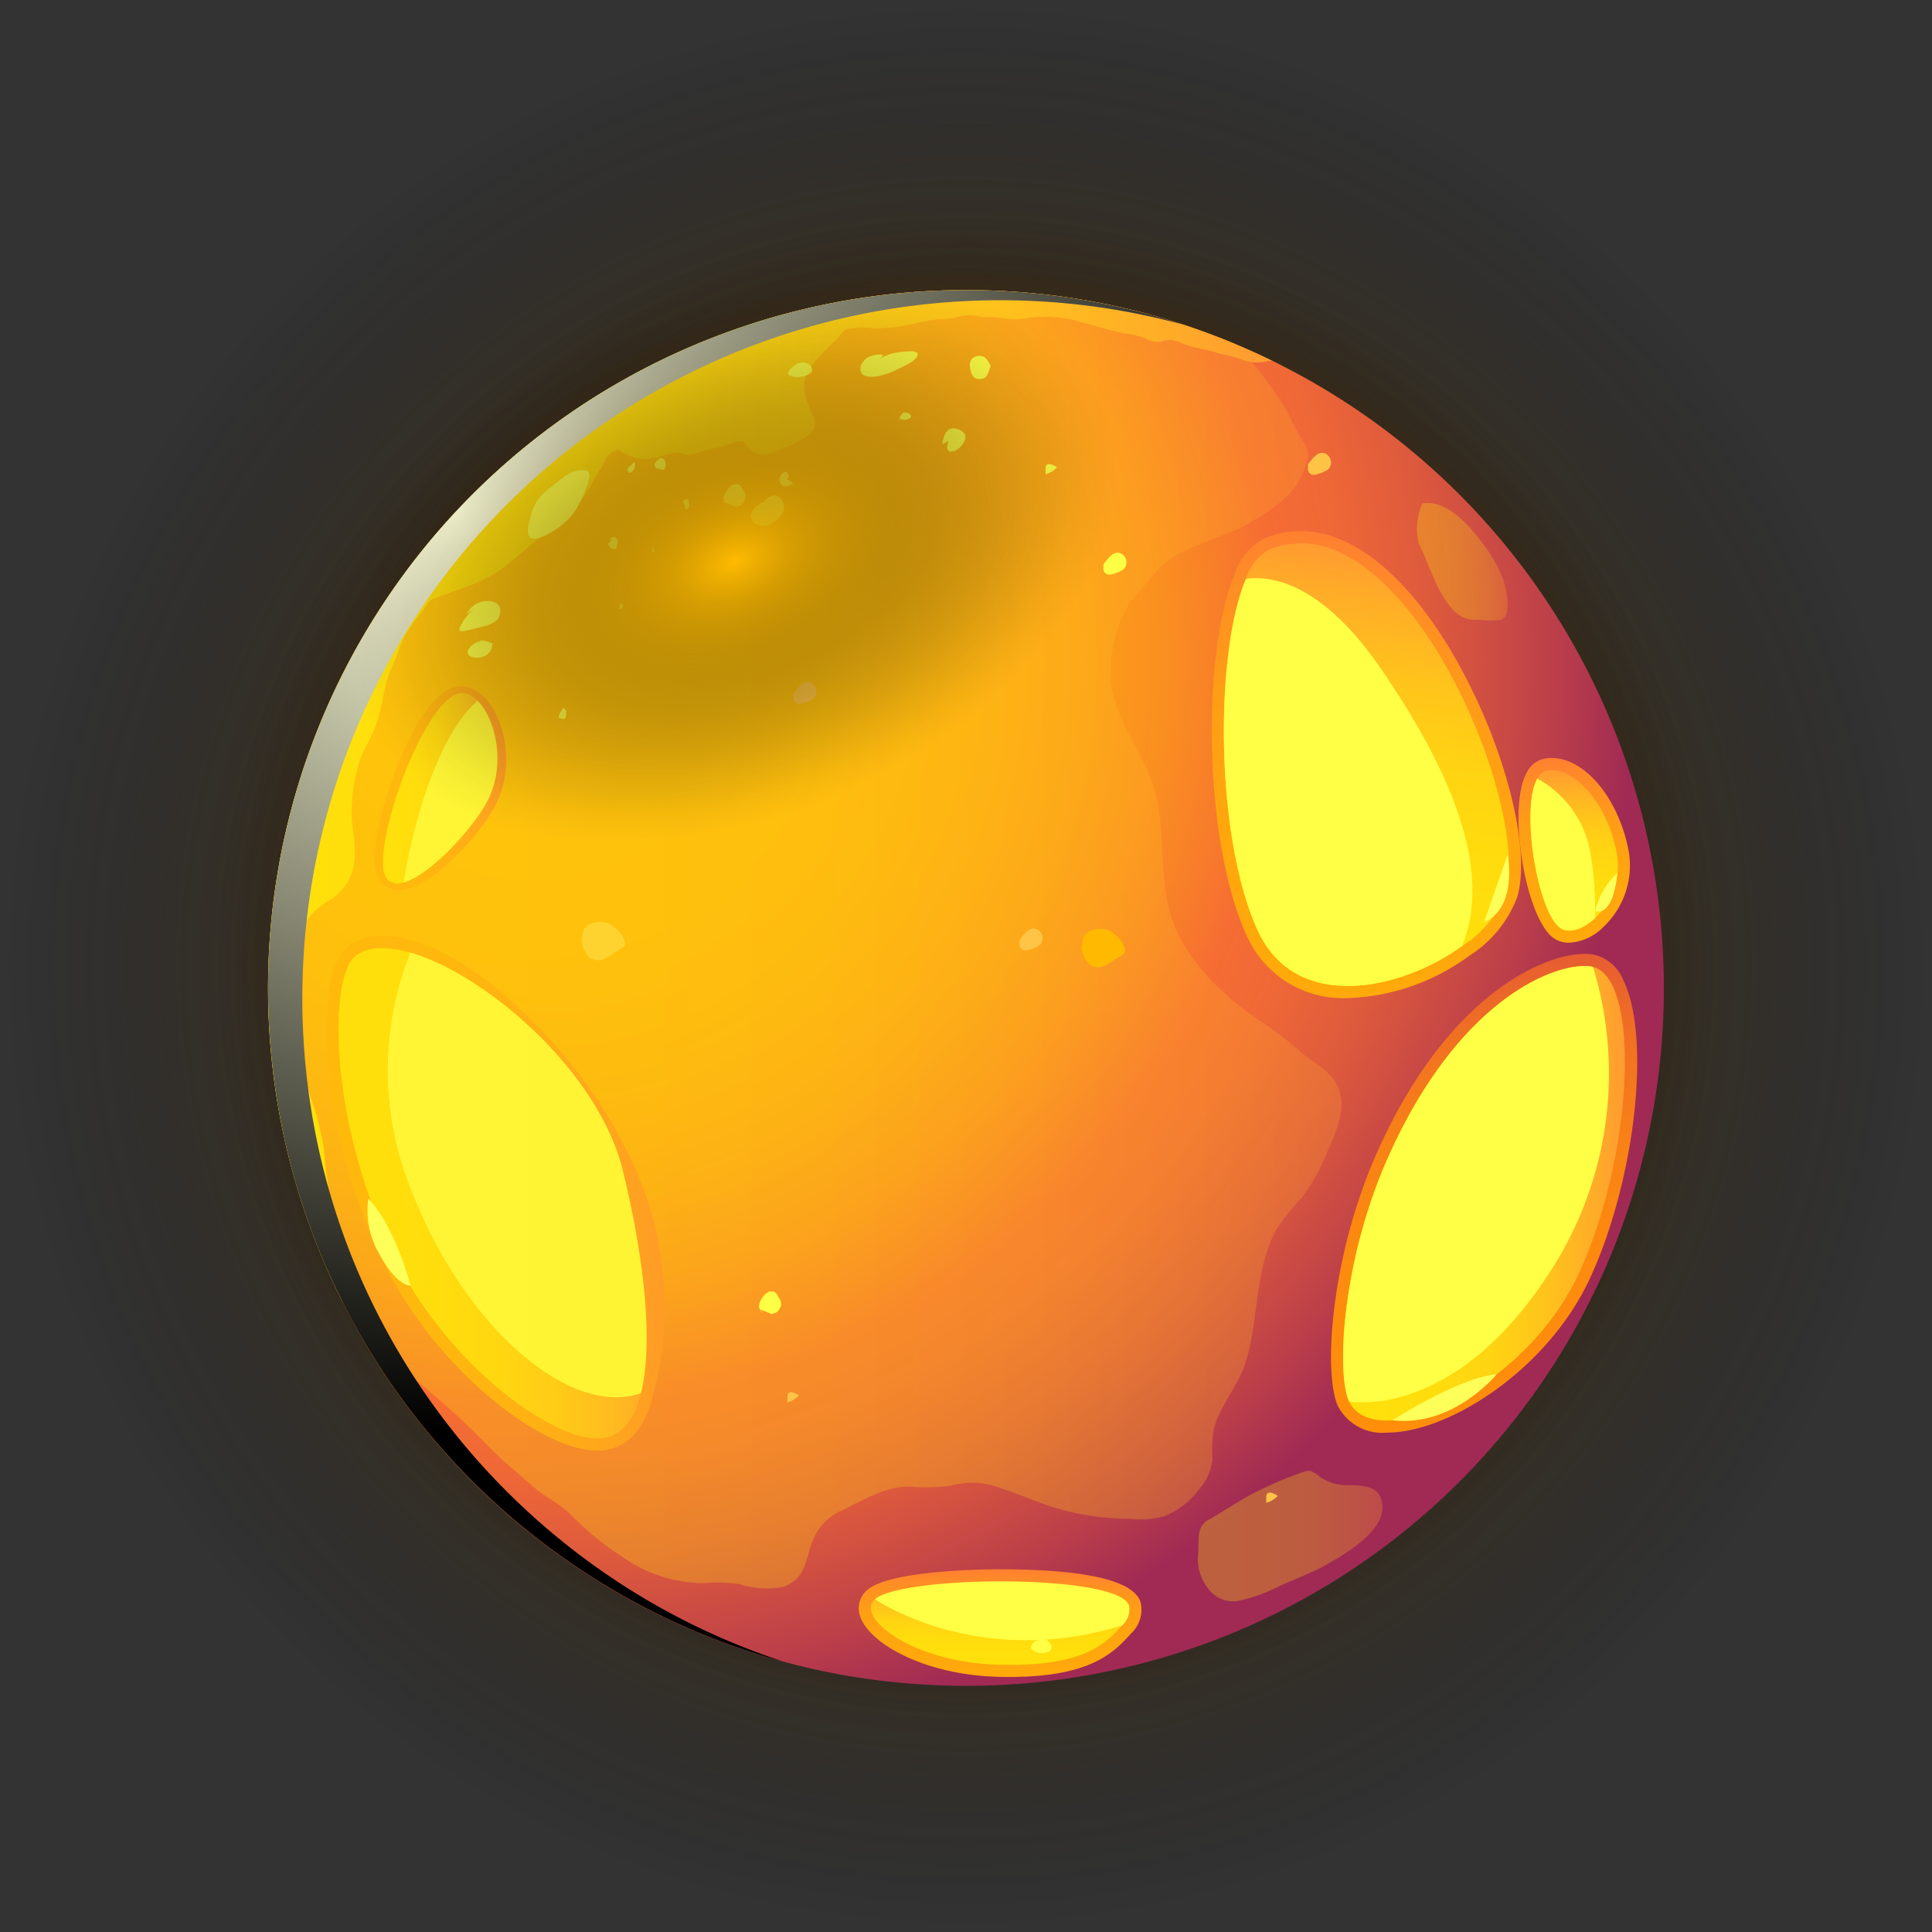 <svg xmlns="http://www.w3.org/2000/svg" xmlns:xlink="http://www.w3.org/1999/xlink" viewBox="0 0 158.522 158.522"><rect x="0" y="0" width="158.522" height="158.522" fill="#333333" stroke="none"/><defs><style>.cls-1{isolation:isolate;}.cls-2,.cls-23,.cls-27,.cls-3,.cls-4{mix-blend-mode:screen;}.cls-2{fill:url(#radial-gradient);}.cls-3{fill:url(#radial-gradient-2);}.cls-4{fill:url(#radial-gradient-3);}.cls-10,.cls-11,.cls-12,.cls-13,.cls-14,.cls-15,.cls-16,.cls-17,.cls-18,.cls-19,.cls-20,.cls-21,.cls-22,.cls-23,.cls-24,.cls-25,.cls-26,.cls-28,.cls-5,.cls-6,.cls-7,.cls-8,.cls-9{fill-rule:evenodd;}.cls-5{fill:url(#Áåçûìÿííûé_ãðàäèåíò_675);}.cls-6{fill:url(#Áåçûìÿííûé_ãðàäèåíò_584);}.cls-7{fill:url(#Áåçûìÿííûé_ãðàäèåíò_569);}.cls-8{fill:url(#Áåçûìÿííûé_ãðàäèåíò_584-2);}.cls-9{fill:url(#Áåçûìÿííûé_ãðàäèåíò_569-2);}.cls-10{fill:url(#Áåçûìÿííûé_ãðàäèåíò_591);}.cls-11{fill:url(#Áåçûìÿííûé_ãðàäèåíò_569-3);}.cls-12{fill:url(#Áåçûìÿííûé_ãðàäèåíò_584-3);}.cls-13{fill:url(#Áåçûìÿííûé_ãðàäèåíò_569-4);}.cls-14{fill:url(#Áåçûìÿííûé_ãðàäèåíò_584-4);}.cls-15{fill:url(#Áåçûìÿííûé_ãðàäèåíò_569-5);}.cls-16{fill:url(#Áåçûìÿííûé_ãðàäèåíò_584-5);}.cls-17{fill:url(#Áåçûìÿííûé_ãðàäèåíò_569-6);}.cls-18{fill:#ffff45;}.cls-19,.cls-21,.cls-22{opacity:0.3;mix-blend-mode:soft-light;}.cls-19{fill:url(#Áåçûìÿííûé_ãðàäèåíò_569-7);}.cls-20{fill:url(#Áåçûìÿííûé_ãðàäèåíò_569-8);}.cls-21{fill:url(#Áåçûìÿííûé_ãðàäèåíò_569-9);}.cls-22{fill:url(#Áåçûìÿííûé_ãðàäèåíò_569-10);}.cls-23{fill:url(#Áåçûìÿííûé_ãðàäèåíò_600);}.cls-24{fill:#ffc445;}.cls-25{fill:#ffd32f;}.cls-26{fill:#ffba00;}.cls-27{fill:url(#radial-gradient-4);}.cls-28{fill:#ffff59;}</style><radialGradient id="radial-gradient" cx="79.261" cy="79.261" r="79.261" gradientTransform="translate(79.261 -32.831) rotate(45)" gradientUnits="userSpaceOnUse"><stop offset="0" stop-color="#ff9f00"/><stop offset="1" stop-opacity="0"/></radialGradient><radialGradient id="radial-gradient-2" cx="79.261" cy="79.261" r="63.109" gradientTransform="translate(138.192 -16.09) rotate(76.717)" gradientUnits="userSpaceOnUse"><stop offset="0" stop-color="#ff7300"/><stop offset="1" stop-opacity="0"/></radialGradient><radialGradient id="radial-gradient-3" cx="79.261" cy="79.261" r="60.223" gradientTransform="translate(79.261 -32.831) rotate(45)" gradientUnits="userSpaceOnUse"><stop offset="0" stop-color="#ff7900"/><stop offset="0.183" stop-color="#fc7800" stop-opacity="0.989"/><stop offset="0.315" stop-color="#f37300" stop-opacity="0.952"/><stop offset="0.432" stop-color="#e36c00" stop-opacity="0.89"/><stop offset="0.54" stop-color="#cc6100" stop-opacity="0.802"/><stop offset="0.642" stop-color="#af5300" stop-opacity="0.688"/><stop offset="0.739" stop-color="#8c4200" stop-opacity="0.548"/><stop offset="0.832" stop-color="#622e00" stop-opacity="0.383"/><stop offset="0.92" stop-color="#321800" stop-opacity="0.196"/><stop offset="1" stop-opacity="0"/></radialGradient><radialGradient id="Áåçûìÿííûé_ãðàäèåíò_675" cx="43.798" cy="54.285" r="91.979" gradientUnits="userSpaceOnUse"><stop offset="0.006" stop-color="#ffb80b"/><stop offset="0.258" stop-color="#ffb60c"/><stop offset="0.384" stop-color="#feae10"/><stop offset="0.482" stop-color="#fca117"/><stop offset="0.566" stop-color="#fa8e21"/><stop offset="0.639" stop-color="#f7762e"/><stop offset="0.662" stop-color="#f66d33"/><stop offset="0.721" stop-color="#ef6836"/><stop offset="0.806" stop-color="#dc593d"/><stop offset="0.907" stop-color="#bd4049"/><stop offset="0.983" stop-color="#a02a54"/></radialGradient><linearGradient id="Áåçûìÿííûé_ãðàäèåíò_584" x1="26.796" y1="97.911" x2="54.521" y2="97.911" gradientUnits="userSpaceOnUse"><stop offset="0.011" stop-color="#ffa90b"/><stop offset="0.371" stop-color="#ffa60e"/><stop offset="0.635" stop-color="#ff9d16"/><stop offset="0.868" stop-color="#ff8d25"/><stop offset="1" stop-color="#ff8031"/></linearGradient><linearGradient id="Áåçûìÿííûé_ãðàäèåíò_569" x1="27.774" y1="97.911" x2="53.056" y2="97.911" gradientUnits="userSpaceOnUse"><stop offset="0.011" stop-color="#ffe00b"/><stop offset="0.306" stop-color="#ffdd0d"/><stop offset="0.522" stop-color="#ffd412"/><stop offset="0.714" stop-color="#ffc41b"/><stop offset="0.889" stop-color="#ffad27"/><stop offset="1" stop-color="#ff9b31"/></linearGradient><linearGradient id="Áåçûìÿííûé_ãðàäèåíò_584-2" x1="29.251" y1="91.238" x2="40.295" y2="91.238" gradientTransform="matrix(1, -0.032, 0.032, 1, -1.576, -25.44)" xlink:href="#Áåçûìÿííûé_ãðàäèåíò_584"/><linearGradient id="Áåçûìÿííûé_ãðàäèåíò_569-2" x1="29.931" y1="91.238" x2="39.591" y2="91.238" gradientTransform="matrix(1, -0.032, 0.032, 1, -1.576, -25.44)" xlink:href="#Áåçûìÿííûé_ãðàäèåíò_569"/><linearGradient id="Áåçûìÿííûé_ãðàäèåíò_591" x1="121.773" y1="117.548" x2="121.773" y2="78.268" gradientUnits="userSpaceOnUse"><stop offset="0.011" stop-color="#ff8e0b"/><stop offset="0.348" stop-color="#fd8b0d"/><stop offset="0.594" stop-color="#f98215"/><stop offset="0.811" stop-color="#f17221"/><stop offset="1" stop-color="#e65d31"/></linearGradient><linearGradient id="Áåçûìÿííûé_ãðàäèåíò_569-3" x1="110.202" y1="97.908" x2="133.321" y2="97.908" xlink:href="#Áåçûìÿííûé_ãðàäèåíò_569"/><linearGradient id="Áåçûìÿííûé_ãðàäèåíò_584-3" x1="129.166" y1="77.353" x2="129.166" y2="62.193" xlink:href="#Áåçûìÿííûé_ãðàäèåíò_584"/><linearGradient id="Áåçûìÿííûé_ãðàäèåíò_569-4" x1="129.158" y1="76.36" x2="129.158" y2="63.187" xlink:href="#Áåçûìÿííûé_ãðàäèåíò_569"/><linearGradient id="Áåçûìÿííûé_ãðàäèåíò_584-4" x1="82.066" y1="137.594" x2="82.066" y2="128.763" xlink:href="#Áåçûìÿííûé_ãðàäèåíò_584"/><linearGradient id="Áåçûìÿííûé_ãðàäèåíò_569-5" x1="82.065" y1="136.601" x2="82.065" y2="129.756" xlink:href="#Áåçûìÿííûé_ãðàäèåíò_569"/><linearGradient id="Áåçûìÿííûé_ãðàäèåíò_584-5" x1="109.752" y1="81.884" x2="114.706" y2="44.57" xlink:href="#Áåçûìÿííûé_ãðàäèåíò_584"/><linearGradient id="Áåçûìÿííûé_ãðàäèåíò_569-6" x1="109.88" y1="80.9" x2="114.573" y2="45.554" xlink:href="#Áåçûìÿííûé_ãðàäèåíò_569"/><linearGradient id="Áåçûìÿííûé_ãðàäèåíò_569-7" x1="22.002" y1="77.08" x2="110.068" y2="77.08" xlink:href="#Áåçûìÿííûé_ãðàäèåíò_569"/><linearGradient id="Áåçûìÿííûé_ãðàäèåíò_569-8" x1="22.002" y1="65.356" x2="104.37" y2="65.356" xlink:href="#Áåçûìÿííûé_ãðàäèåíò_569"/><linearGradient id="Áåçûìÿííûé_ãðàäèåíò_569-9" x1="98.333" y1="126.042" x2="113.437" y2="126.042" xlink:href="#Áåçûìÿííûé_ãðàäèåíò_569"/><linearGradient id="Áåçûìÿííûé_ãðàäèåíò_569-10" x1="116.266" y1="46.099" x2="123.7" y2="46.099" xlink:href="#Áåçûìÿííûé_ãðàäèåíò_569"/><radialGradient id="Áåçûìÿííûé_ãðàäèåíò_600" cx="37.418" cy="42.09" r="75.367" gradientUnits="userSpaceOnUse"><stop offset="0" stop-color="#ffffd9"/><stop offset="1"/></radialGradient><radialGradient id="radial-gradient-4" cx="-313.713" cy="343.634" r="19.681" gradientTransform="matrix(1.667, 0, 0, 1.069, 583.172, -321.265)" gradientUnits="userSpaceOnUse"><stop offset="0" stop-color="#fb0"/><stop offset="0.173" stop-color="#c59000" stop-opacity="0.772"/><stop offset="0.399" stop-color="#805e00" stop-opacity="0.501"/><stop offset="0.602" stop-color="#493500" stop-opacity="0.285"/><stop offset="0.777" stop-color="#211800" stop-opacity="0.13"/><stop offset="0.915" stop-color="#090700" stop-opacity="0.035"/><stop offset="1" stop-opacity="0"/></radialGradient></defs><title>planet-19</title><g class="cls-1"><g id="Layer_2" data-name="Layer 2"><g id="planets"><g id="planet-19"><circle class="cls-2" cx="79.261" cy="79.261" r="79.261" transform="translate(-32.831 79.261) rotate(-45)"/><circle class="cls-3" cx="79.261" cy="79.261" r="63.109" transform="translate(-16.09 138.192) rotate(-76.717)"/><circle class="cls-4" cx="79.261" cy="79.261" r="60.223" transform="translate(-32.831 79.261) rotate(-45)"/><path class="cls-5" d="M136.521,81.063a57.22,57.22,0,0,1-57.26,57.26,58.486,58.486,0,0,1-7.509-.487,57.25,57.25,0,0,1-48.519-44.9.078.078,0,0,1-.009-.049A57.874,57.874,0,0,1,22,81.063,57.262,57.262,0,0,1,79.261,23.8c1.252,0,2.483.04,3.715.119a56.679,56.679,0,0,1,18.434,4.331c1,.417,1.987.864,2.96,1.341a57.323,57.323,0,0,1,32.151,51.468Z"/><path class="cls-6" d="M49.027,119.024c-4.8,0-13.635-6.992-17.834-16.008-5.255-11.251-5.3-23.08-2.756-25.259a4.3,4.3,0,0,1,2.914-.96,9.479,9.479,0,0,1,2.6.412c6.086,1.76,14.478,10.159,18.11,18.565a28.007,28.007,0,0,1,1.5,18.774c-.906,3.683-2.96,4.468-4.524,4.476h-.006Z"/><path class="cls-7" d="M52.593,114.307c-.566,2.3-1.7,3.714-3.566,3.724-4.141,0-12.8-6.565-16.934-15.434C26.819,91.3,27.117,80.2,29.084,78.511c.993-.864,2.632-.914,4.588-.348,6.148,1.778,15.415,9.7,17.421,17.848C52.8,102.944,53.646,110.105,52.593,114.307Z"/><path class="cls-8" d="M32.842,73.034a1.942,1.942,0,0,1-1.579-.667c-1.562-1.845.72-8.172,1.73-10.456,1.62-3.66,3.22-5.543,4.755-5.6a2.456,2.456,0,0,1,1.623.58H39.4l.3.287c1.751,1.748,2.562,5.719.978,8.845-1.149,2.263-4.744,6.246-7.168,6.9A2.79,2.79,0,0,1,32.842,73.034Z"/><path class="cls-9" d="M40.029,65.651c-1.123,2.212-4.714,6.161-6.921,6.758a1.23,1.23,0,0,1-1.351-.285c-1.631-1.926,3.078-15.153,6.115-15.259a1.745,1.745,0,0,1,1.3.625h.01C40.641,58.944,41.544,62.661,40.029,65.651Z"/><path class="cls-10" d="M113.809,117.548a4.117,4.117,0,0,1-4.008-2.127c-1.268-2.666-.618-12.4,3.248-21,5.734-12.777,13.6-16.154,16.966-16.154a4.708,4.708,0,0,1,.657.044,2.23,2.23,0,0,1,.353.081,3.5,3.5,0,0,1,2.189,2.077c2.265,4.7.962,16.32-2.734,24.368C127.033,112.329,118.928,117.548,113.809,117.548Z"/><path class="cls-11" d="M129.578,104.424c-4.539,9.863-16.805,14.9-18.881,10.568-1.053-2.215-.626-11.521,3.257-20.163C119.785,81.838,127.76,78.9,130.531,79.3a1.151,1.151,0,0,1,.179.04C134.633,80.309,134.037,94.71,129.578,104.424Z"/><path class="cls-12" d="M128.761,77.353a2.255,2.255,0,0,1-1.184-.315c-2.365-1.423-3.942-10.731-2.312-13.642a2.106,2.106,0,0,1,1.473-1.148,2.982,2.982,0,0,1,.574-.055c2.667,0,5.357,3.143,6.256,7.309a6.924,6.924,0,0,1-2.016,6.561A4.294,4.294,0,0,1,128.761,77.353Z"/><path class="cls-13" d="M130.879,75.333c-.973.913-2.1,1.271-2.791.854-1.9-1.143-3.357-9.8-1.957-12.306a1.174,1.174,0,0,1,.785-.656c1.947-.387,4.758,2.205,5.681,6.486A5.92,5.92,0,0,1,130.879,75.333Z"/><path class="cls-14" d="M82.854,137.594c-.349,0-.711,0-1.09-.016C75.9,137.4,71.4,134.9,70.6,132.687a1.963,1.963,0,0,1,.535-2.211c1.85-1.631,9.478-1.713,10.989-1.713,4.942,0,10.947.484,11.482,2.79a2.674,2.674,0,0,1-.814,2.488C91.433,135.537,89.563,137.594,82.854,137.594Z"/><path class="cls-15" d="M92.064,133.367c-1.391,1.529-3.14,3.429-10.27,3.218-6.929-.206-11.671-3.894-10-5.364,2.255-1.986,20.232-2.095,20.848.556A1.76,1.76,0,0,1,92.064,133.367Z"/><path class="cls-16" d="M110.586,81.894a8.623,8.623,0,0,1-8.291-5.123c-3.633-7.92-3.634-23.426-.985-29.667a4.991,4.991,0,0,1,2.428-2.926,7.766,7.766,0,0,1,2.978-.6c3.383,0,6.892,2.264,10.145,6.547,5.33,7.016,9.046,18.407,7.645,23.439a9.8,9.8,0,0,1-3.953,4.86A17.8,17.8,0,0,1,110.586,81.894Z"/><path class="cls-17" d="M123.549,73.3a8.961,8.961,0,0,1-3.576,4.321c-5,3.625-13.646,5.542-16.775-1.261-3.536-7.708-3.516-22.875-.973-28.864a4.192,4.192,0,0,1,1.887-2.393C114.908,40.629,125.645,65.768,123.549,73.3Z"/><path class="cls-18" d="M52.593,114.307c-5.592,2-14.233-5-18.742-16.4a26.073,26.073,0,0,1-.179-19.745c6.148,1.778,15.415,9.7,17.421,17.848C52.8,102.944,53.646,110.105,52.593,114.307Z"/><path class="cls-18" d="M92.064,133.367c-11.859,3.665-20.272-2.146-20.272-2.146,2.255-1.986,20.232-2.095,20.848.556A1.76,1.76,0,0,1,92.064,133.367Z"/><path class="cls-18" d="M127.691,103.54c-8.085,13.2-16.994,11.452-16.994,11.452-1.053-2.215-.626-11.521,3.257-20.163C119.785,81.838,127.76,78.9,130.531,79.3a1.151,1.151,0,0,1,.179.04A29.851,29.851,0,0,1,127.691,103.54Z"/><path class="cls-18" d="M119.973,77.617c-5,3.625-13.646,5.542-16.775-1.261-3.536-7.708-3.516-22.875-.973-28.864,2.234-.3,6.356.447,11.163,7.489C119.993,64.655,122.208,72.085,119.973,77.617Z"/><path class="cls-18" d="M130.879,75.333c-.973.913-2.1,1.271-2.791.854-1.9-1.143-3.357-9.8-1.957-12.306a8.611,8.611,0,0,1,4.321,5.889A27.055,27.055,0,0,1,130.879,75.333Z"/><path class="cls-18" d="M40.029,65.651c-1.123,2.212-4.714,6.161-6.921,6.758.141-.879,1.823-11.148,6.066-14.919h.01C40.641,58.944,41.544,62.661,40.029,65.651Z"/><path class="cls-19" d="M108.879,94.591a16.876,16.876,0,0,1-2.076,3.7,20.643,20.643,0,0,0-2.075,2.572c-1.8,3.4-1.421,7.211-2.474,10.777-.566,1.947-2.046,3.5-2.622,5.462a10.075,10.075,0,0,0-.149,2.623,4.488,4.488,0,0,1-1.231,2.642,6.49,6.49,0,0,1-2.752,2.046,7.146,7.146,0,0,1-2.721.208,21.419,21.419,0,0,1-6.029-.854c-1.817-.526-3.506-1.371-5.343-1.887a6.424,6.424,0,0,0-3.387.02,16,16,0,0,1-3.377.079c-1.927-.039-3.745,1.053-5.453,1.9a4.535,4.535,0,0,0-2.573,2.712c-.566,1.559-.546,3.009-2.423,3.625a7.213,7.213,0,0,1-3.5-.238,14.172,14.172,0,0,0-3.049-.08,11.6,11.6,0,0,1-5.513-1.49,25.512,25.512,0,0,1-5.443-4.27c-.884-.845-2.016-1.321-2.93-2.146-1.261-1.112-2.5-2.115-3.685-3.317a65.274,65.274,0,0,0-5.74-5.264,34.112,34.112,0,0,1-3.844-3.824,22.945,22.945,0,0,1-2.344-3.953,33.283,33.283,0,0,1-3.367-8.294c-.834-3.247-1.778-6.783-1.738-10.16.039-2.851-.368-5.612-.368-8.472a82.711,82.711,0,0,0,.547,14.183A57.874,57.874,0,0,1,22,81.063,57.262,57.262,0,0,1,79.261,23.8c1.252,0,2.483.04,3.715.119a56.679,56.679,0,0,1,18.434,4.331,31.838,31.838,0,0,1,4,5.174c.437.755.784,1.58,1.221,2.334.388.666.8,1.023.686,1.848a7.137,7.137,0,0,1-.606,1.559c-.636,1.53-2.414,2.652-3.774,3.5-1.9,1.192-4.112,1.679-6.129,2.722a7.069,7.069,0,0,0-2.622,2.364,21.36,21.36,0,0,0-1.43,1.589,11.106,11.106,0,0,0-1.609,6.1c.139,3.844,3.119,6.635,3.814,10.28.616,3.149.169,6.486,1.172,9.585,1.112,3.456,4.152,6.3,7,8.3a27.319,27.319,0,0,1,3.387,2.533c.973.933,2.344,1.47,3.039,2.632C110.716,90.7,109.634,92.764,108.879,94.591Z"/><path class="cls-20" d="M104.37,29.6a5.2,5.2,0,0,0-.566.079,3.647,3.647,0,0,1-1.788-.119,10.494,10.494,0,0,0-1.271-.4c-.7-.11-1.341-.408-2.036-.5a10.1,10.1,0,0,1-2.067-.636,1.947,1.947,0,0,0-1.36,0,1.939,1.939,0,0,1-1.361-.278,7.442,7.442,0,0,0-1.609-.377c-1.45-.3-2.89-.765-4.33-1.133A10.68,10.68,0,0,0,85.35,26c-.715-.01-1.361.2-2.076.2a9.122,9.122,0,0,1-1.361-.149c-.487-.09-.983.01-1.47-.06A3.438,3.438,0,0,0,78.6,26a5.321,5.321,0,0,1-1.52.189,11.228,11.228,0,0,0-1.887.328,14.131,14.131,0,0,1-3.347.427,7.856,7.856,0,0,0-2.314.039c-.418.149-.626.6-.914.894a17.729,17.729,0,0,0-1.709,1.738,3.507,3.507,0,0,0-.953,2.126,6.366,6.366,0,0,0,.675,2.175c.318.685.427,1.311-.278,1.768a10.863,10.863,0,0,1-2.92,1.41,1.786,1.786,0,0,1-1.847-.168c-.209-.179-.338-.527-.6-.666s-.546,0-.835.089a18.378,18.378,0,0,1-2.135.567c-.447.069-.834.307-1.271.387-.527.1-.9-.288-1.45-.159a13.292,13.292,0,0,1-2.324.536,3.441,3.441,0,0,1-1.759-.506c-.278-.159-.347-.318-.665-.229a1.768,1.768,0,0,0-.785.577c-.188.268-.258.615-.447.893-.2.308-.387.606-.566.934a13.284,13.284,0,0,1-1.132,1.8c-.3.4-.506.933-.834,1.3a3.984,3.984,0,0,1-.755.487c-.6.417-1.222.794-1.8,1.241-1.112.874-2.165,1.837-3.3,2.682a14.324,14.324,0,0,1-3.06,1.43c-.615.248-1.251.427-1.867.685a2.87,2.87,0,0,0-.735.318,5.643,5.643,0,0,0-.536.8,13.409,13.409,0,0,0-1.51,2.066,7.426,7.426,0,0,0-.556,1.36c-.218.646-.566,1.242-.785,1.887-.447,1.351-.536,2.762-1.033,4.1a21.849,21.849,0,0,1-1.062,2.214,12.35,12.35,0,0,0-.884,3.993,8.434,8.434,0,0,0,.079,2.454,13.413,13.413,0,0,1,.1,2.522,4.183,4.183,0,0,1-1.143,2.444c-.516.625-1.3.864-1.877,1.42a4.474,4.474,0,0,0-1.281,1.7,7.4,7.4,0,0,0-.06.954c-.129.7-.308,1.37-.407,2.086a20.857,20.857,0,0,0-.129,2.612c0,.447-.03.9-.01,1.35.02.428.179.825.209,1.252.019.3-.04.6,0,.894.059.338.188.685.268,1.013.2.8.347,1.569.5,2.364a18.728,18.728,0,0,0,.656,2.175,23.362,23.362,0,0,1,.715,2.99c.149.754.139,1.539.248,2.3.09.616.229,1.241.259,1.857.029.934-.2,1.867-.209,2.811a20.323,20.323,0,0,0,.993,4.708c.109.427.219.864.338,1.291A57.274,57.274,0,0,1,79.261,23.8c1.252,0,2.483.04,3.715.119A56.719,56.719,0,0,1,104.37,29.6Z"/><path class="cls-21" d="M99.337,124.614c1.125-.672,2.217-1.388,3.362-2.015a30.857,30.857,0,0,1,3.751-1.649c.962-.374,1.062-.4,1.84.215a3.852,3.852,0,0,0,2.47.695c1.225.01,2.558.105,2.671,1.663.156,2.136-3.072,4-4.6,4.86-1.232.7-2.571,1.167-3.855,1.756a13.194,13.194,0,0,1-3.509,1.239,2.55,2.55,0,0,1-2.389-1.112,3.87,3.87,0,0,1-.747-2.955C98.333,125.977,98.268,125.069,99.337,124.614Z"/><path class="cls-22" d="M116.4,44.57c.86,1.7,1.471,3.991,2.769,5.406a2.426,2.426,0,0,0,2.18.866,6.955,6.955,0,0,0,1.781.019c.619-.223.583-.911.56-1.516-.083-2.258-1.616-4.353-3.032-5.978-.92-1.057-2.457-2.342-3.963-2.055a5.265,5.265,0,0,0-.295,3.258Z"/><path class="cls-23" d="M45.306,125.784a57.454,57.454,0,0,1-14.352-18.046,56.7,56.7,0,0,1-4.917-13.975.075.075,0,0,1-.01-.05,57.942,57.942,0,0,1-1.221-11.819A57.26,57.26,0,0,1,82.065,24.635c1.251,0,2.483.039,3.715.119A57,57,0,0,1,97.066,26.63a56.886,56.886,0,0,0-14.09-2.707c-1.232-.079-2.463-.119-3.715-.119A57.238,57.238,0,0,0,22,81.063a57.874,57.874,0,0,0,1.222,11.82.078.078,0,0,0,.009.049,56.667,56.667,0,0,0,4.917,13.975,57.474,57.474,0,0,0,36.156,29.435A57.123,57.123,0,0,1,45.306,125.784Z"/><path class="cls-18" d="M84.878,134.684c-.162.226-.422.42-.2.66a1.151,1.151,0,0,0,.5.261,1.319,1.319,0,0,0,.953-.14.406.406,0,0,0,.047-.593.735.735,0,0,0-1.016-.282Z"/><path class="cls-18" d="M47.439,38.587A3.349,3.349,0,0,0,46,39.344c-.481.4-1,.765-1.467,1.2a3.644,3.644,0,0,0-.992,1.839c-.183.619-.355,1.316-.1,1.657.132.18.529.171.834.086a5.912,5.912,0,0,0,1.411-.739,5.7,5.7,0,0,0,1.591-1.616,9.752,9.752,0,0,0,.707-1.423,6.6,6.6,0,0,0,.307-.9.993.993,0,0,0,.038-.614C48.249,38.579,48.093,38.556,47.439,38.587Z"/><path class="cls-18" d="M54.218,37.545c-.245.2-.779.585-.356.88.115.08.214.038.336.073.095.027.118.1.227.059.345-.131.207-1.107-.181-.911Z"/><path class="cls-18" d="M55.994,41.094a1.042,1.042,0,0,1,.482-.136c.038.212.232.626-.07.791-.254.138-.177-.315-.3-.42Z"/><path class="cls-18" d="M59.458,41.194q.486.19.962.4c.1-.091.259-.074.38-.155a1.055,1.055,0,0,0,.356-.5.828.828,0,0,0-.175-.708,1.524,1.524,0,0,0-.293-.44.673.673,0,0,0-.6.007,1.377,1.377,0,0,0-.462.467,1.362,1.362,0,0,0-.268.65.773.773,0,0,0,.337.576Z"/><path class="cls-18" d="M62.372,107.429q.484.19.962.4c.1-.091.258-.074.379-.154a1.039,1.039,0,0,0,.356-.5.827.827,0,0,0-.175-.708,1.515,1.515,0,0,0-.292-.44.679.679,0,0,0-.6.007,1.379,1.379,0,0,0-.463.467,1.36,1.36,0,0,0-.267.65.769.769,0,0,0,.336.576Z"/><path class="cls-18" d="M50.215,44.3a1.176,1.176,0,0,0-.338.364c.132.166.2.323.424.388a.252.252,0,0,0,.26-.043c.094-.092.043-.194.068-.284.062-.22.123-.278,0-.479-.075-.121-.126-.17-.258-.169-.093,0-.293.025-.339.128Z"/><path class="cls-18" d="M50.95,49.429c-.024.057-.273.69.05.507A.259.259,0,0,0,51,49.523l.017-.062Z"/><path class="cls-18" d="M46.17,58.164a1.8,1.8,0,0,0-.342.691.615.615,0,0,0,.393.129c.189-.008.2-.069.2-.25a1.418,1.418,0,0,0,.03-.4c-.037-.145-.181-.292-.347-.2Z"/><path class="cls-18" d="M53.491,44.919a.743.743,0,0,1,.233.423c-.172.043-.192-.126-.218-.261-.04-.214.059-.148.159-.319l.057.012Z"/><path class="cls-18" d="M51.8,38.155a1.169,1.169,0,0,0-.338.362c.082.1.043.284.233.27.134-.009.244-.153.308-.264a.743.743,0,0,0,.091-.372c0-.07,0-.373-.125-.174Z"/><path class="cls-18" d="M73.723,34.647a2.273,2.273,0,0,1,.147-.513c.023-.04.082-.076.111-.118.095-.137.066-.16.222-.165a.578.578,0,0,1,.436.126c.482.384-.741.681-.788.309Z"/><path class="cls-18" d="M77.83,36.166c-.061.279-.24.656.017.84.222.159.687-.091.863-.251.313-.285.693-.825.394-1.223a1.3,1.3,0,0,0-.953-.385c-.584.055-.754.752-.834,1.309Z"/><path class="cls-18" d="M79.627,30.525c-.062-.478-.149-.95.276-1.2a.91.91,0,0,1,.873-.023,1.782,1.782,0,0,1,.394.5c.146.242.108.242.032.463-.175.507-.294.841-.8.842-.666,0-.768-.517-.777-1.16Z"/><path class="cls-18" d="M85.788,38.915a1.968,1.968,0,0,0,.94-.571c-.262-.163-.836-.5-.94-.008Z"/><path class="cls-24" d="M64.611,115.064a1.976,1.976,0,0,0,.94-.571c-.262-.163-.836-.5-.94-.008Z"/><path class="cls-24" d="M103.9,123.305a1.976,1.976,0,0,0,.94-.571c-.262-.163-.836-.5-.94-.008Z"/><path class="cls-18" d="M90.538,46.293c.363-.446.887-1.26,1.545-.814a.81.81,0,0,1,.126,1.219,2.749,2.749,0,0,1-1.032.43.488.488,0,0,1-.639-.546Z"/><path class="cls-24" d="M65.093,56.91c.363-.447.887-1.261,1.545-.814a.81.81,0,0,1,.126,1.219,2.749,2.749,0,0,1-1.032.43.489.489,0,0,1-.639-.546Z"/><path class="cls-24" d="M107.317,38.1c.363-.446.887-1.26,1.546-.814a.812.812,0,0,1,.125,1.22,2.765,2.765,0,0,1-1.032.43.489.489,0,0,1-.639-.546Z"/><path class="cls-24" d="M83.65,77.125c.363-.446.888-1.26,1.546-.814a.811.811,0,0,1,.126,1.219,2.746,2.746,0,0,1-1.033.43.489.489,0,0,1-.639-.546Z"/><path class="cls-18" d="M62.954,40.965c-.465.295-1.247.661-1.326,1.3a.7.7,0,0,0,.477.778,1.282,1.282,0,0,0,1.037,0,2.339,2.339,0,0,0,1.11-1.023.931.931,0,0,0-.039-.875.882.882,0,0,0-.433-.447c-.594-.207-.951.376-1.391.64Z"/><path class="cls-18" d="M64.46,39.271a1.545,1.545,0,0,1,.641.424c-.252.086-.523.286-.782.193A.581.581,0,0,1,64,39.13c.042-.176.357-.483.536-.406.091.039.109.163.139.242.062.166.066.131-.023.3Z"/><path class="cls-18" d="M38.96,49.9a4.545,4.545,0,0,0-1.234,1.587c-.135.319.105.335.4.278.561-.109,1.125-.264,1.679-.406a2.084,2.084,0,0,0,1.027-.537,1.2,1.2,0,0,0,.209-.851c-.054-.376-.321-.522-.662-.617A1.881,1.881,0,0,0,38.3,50.375Z"/><path class="cls-18" d="M39.336,52.539a2.488,2.488,0,0,1,1.113.289c-.1.118-.067.278-.12.416a1.187,1.187,0,0,1-.455.527,1.449,1.449,0,0,1-1.153.137c-1.03-.391.55-1.613.9-1.181Z"/><path class="cls-18" d="M72.081,29.486A4.413,4.413,0,0,1,73.227,29a8.064,8.064,0,0,1,1.407-.173c.245,0,.792-.02.634.379-.173.432-1.1.843-1.475,1.018a5.933,5.933,0,0,1-1.942.672c-.36.037-.961.064-1.164-.3a.747.747,0,0,1,.077-.83,1.178,1.178,0,0,1,.679-.541c.148-.059.972-.279,1.015-.022Z"/><path class="cls-18" d="M65.683,29.674c-.17.123-1.47.844-.851,1.157a1.936,1.936,0,0,0,1.325-.025c.3-.127.605-.325.416-.671-.382-.7-1.338-.3-1.831.009Z"/><path class="cls-25" d="M47.711,77.1a2.2,2.2,0,0,0,.671,1.474,1.287,1.287,0,0,0,1.5-.061c.351-.207.682-.428,1.025-.64.2-.123.376-.154.385-.44a1.9,1.9,0,0,0-.45-.952,2.555,2.555,0,0,0-.966-.734c-.719-.268-2.09,0-2.073.976Z"/><path class="cls-26" d="M88.734,77.669a2.2,2.2,0,0,0,.672,1.475,1.289,1.289,0,0,0,1.5-.061c.35-.207.682-.428,1.025-.64.2-.123.376-.154.384-.44a1.886,1.886,0,0,0-.449-.952,2.555,2.555,0,0,0-.966-.734c-.719-.268-2.09,0-2.073.976Z"/><ellipse class="cls-27" cx="60.272" cy="45.97" rx="32.805" ry="21.033" transform="translate(-13.076 26.838) rotate(-22.714)"/><path class="cls-28" d="M30.218,98.357a7.094,7.094,0,0,0,.975,4.659c1.444,2.6,2.491,2.469,2.491,2.469S32.441,100.646,30.218,98.357Z"/><path class="cls-28" d="M123.7,70.12s-1.681,4.847-1.927,5.527C121.773,75.647,124.42,74.9,123.7,70.12Z"/><path class="cls-28" d="M132.707,71.633a6.243,6.243,0,0,0-1.82,3.118S132.318,75.423,132.707,71.633Z"/><path class="cls-28" d="M114.25,116.535s5.424-3.518,8.549-3.769C122.8,112.766,119.253,117.123,114.25,116.535Z"/></g></g></g></g></svg>
